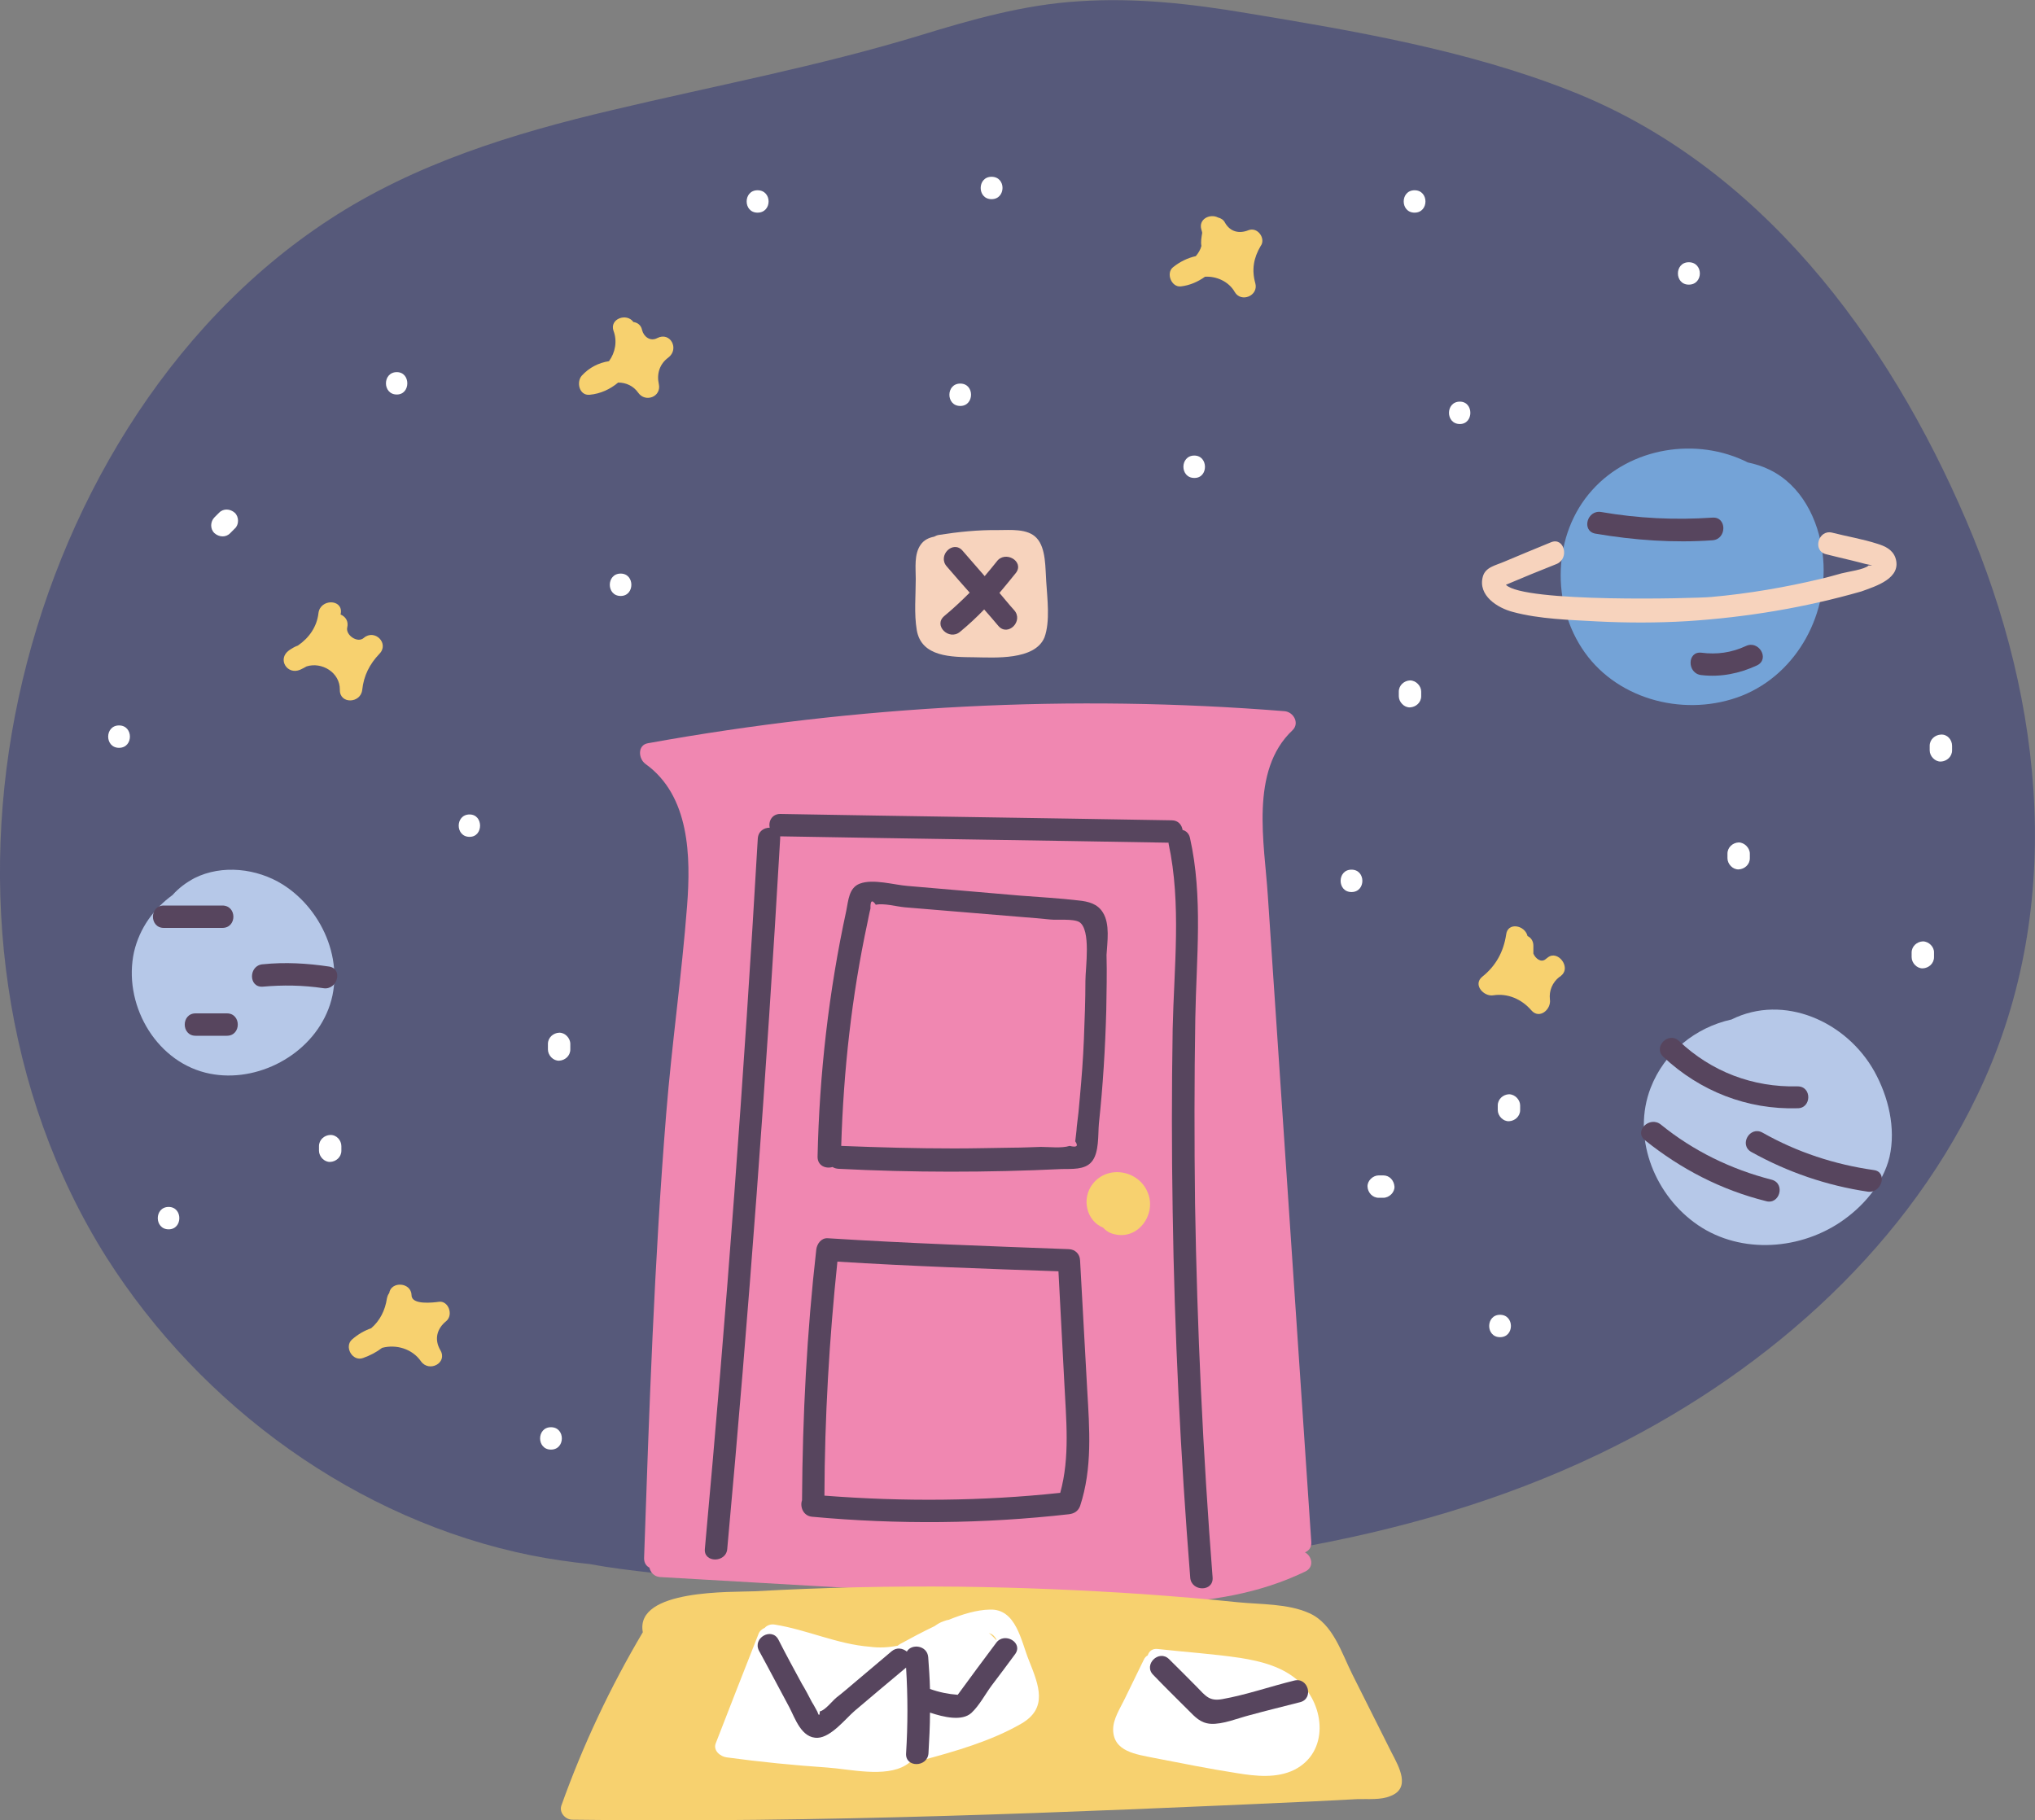 <?xml version="1.0" encoding="utf-8"?>
<!-- Generator: Adobe Illustrator 23.0.2, SVG Export Plug-In . SVG Version: 6.00 Build 0)  -->
<svg version="1.1" id="Capa_1" xmlns="http://www.w3.org/2000/svg" xmlns:xlink="http://www.w3.org/1999/xlink" x="0px" y="0px" viewBox="0 0 800 715.6" style="enable-background:new 0 0 800 715.6;" xml:space="preserve">

<rect x="0" y="0" width="800" height="715.6" fill="#808080" stroke="none"/>

<g>
	<path d="M773,204.7c-30.8-72-81.3-140.1-156.4-169.3c-40.1-15.7-83.8-23.2-126.2-30.2c-21.9-3.7-44-6.2-66.2-4.7
		c-21.6,1.3-42.3,7.2-62.8,13.5C321.6,26.1,281,33.7,240.6,43.3c-38.7,9.1-77.5,21-111.1,43C65.3,128.2,23.2,200.4,7.3,274.4
		c-16,74.2-6.3,155.2,34.6,220c37.3,58.7,98.5,103.3,167,117.1c7.6,1.5,15.3,2.6,22.9,3.4c8.1,1.5,16.3,2.5,24.5,3.4
		c41.4,4.1,83.6,3.2,125.2,2.1c83.9-2.3,170.4-12,247-48.7c62.2-29.8,118.4-77.9,148.6-140.7C812.1,358.8,803.9,276.7,773,204.7z" style="fill:#56597A;"/>
	<path d="M513,610.3c1.5-0.6,2.6-1.9,2.5-4c-3.8-56.5-7.6-113-11.4-169.5c-1.9-28.3-3.8-56.5-5.7-84.8
		c-1.3-20.4-7.2-49,9.7-64.9c2.9-2.8,0.4-7.2-3.1-7.5c-83.6-6.7-167.9-2.3-250.3,12.6c-4.1,0.7-3.8,6-1,8.1
		c17.5,12.5,17.9,36.5,16.4,55.9c-2.1,27.3-6,54.3-8.2,81.6c-4.7,58.1-6.7,116.5-8.7,174.8c0,1.9,0.9,3.1,2.1,3.7
		c0.4,1.8,1.8,3.5,4.1,3.7c45.5,2.6,91.1,5.3,136.6,7.9c39,2.2,80.7,7.5,117.2-10.1C516.8,616,515.7,611.7,513,610.3z" style="fill:#F087B1;"/>
	<path d="M547.1,689.1c-5.1-10.3-10.3-20.4-15.4-30.7c-4.3-8.5-7.6-20-17-24.2c-8.4-3.8-19.2-3.4-28.2-4.3
		c-12.5-1.3-24.8-2.3-37.3-3.2c-23.9-1.6-48-2.6-71.9-2.9c-26.9-0.3-53.7,0.3-80.6,1.8c-8.7,0.4-47.2-1-44,16.1
		c-12.8,21.6-23.5,44.3-32,68.1c-1,2.8,1.6,5.6,4.3,5.6c97.1,1.3,194.3-2.8,291.3-7.2c5.9-0.3,11.6-0.6,17.5-0.9
		c4-0.1,9.1,0.4,12.8-1.2C554.8,703,549.9,694.5,547.1,689.1z" style="fill:#F7D16F;"/>
	<path d="M404.5,652.8c-3.1-7.6-5-20.4-15.4-20c-5.1,0.1-10.7,1.8-16.1,4c-0.7,0.1-1.3,0.3-2.1,0.6
		c-1.3,0.4-2.5,1.2-3.5,1.9c-4.8,2.3-9.5,4.8-13.5,7c-0.4,0.3-0.7,0.4-1,0.7c-3.7,0.7-7.3,0.9-11,0.4c-12.8-1-24.7-6.7-37.3-8.7
		c-1.6-0.3-3.1,0.3-4,1.3c-1,0.4-2.1,1.3-2.5,2.6c-5.6,14.2-11.2,28.5-16.7,42.7c-1.2,2.9,1.8,5.3,4.3,5.6c13.2,1.8,26.4,3.1,39.6,4
		c8.7,0.6,22.6,4,30.7-0.9c1.2-0.7,2.1-1.5,2.8-2.3c0.9,0.6,2.1,0.7,3.4,0.4c13.1-3.5,27.4-7.6,39.2-14.4
		C412,671.6,408.5,662.8,404.5,652.8z M391.8,644.7c-0.1,0-0.3-0.1-0.4-0.1c-0.4-0.6-0.9-1-1.5-1.6c-0.4-0.4-0.7-0.7-1.2-0.9
		C389.8,642.2,390.9,643,391.8,644.7z" style="fill:#FFFFFF;"/>
	<path d="M510.8,661.2c-6.3-5.9-15-8.1-23.2-9.4c-10.7-1.6-21.7-2.3-32.4-3.5c-2.2-0.3-3.5,0.9-4,2.5
		c-0.6,0.3-1.2,0.9-1.6,1.8c-2.5,5.1-5,10.3-7.5,15.4c-1.8,3.7-4.5,7.8-4.5,11.9c0,8.8,9.2,9.8,16,11.2c10.9,2.1,21.7,4.3,32.7,6
		c7.3,1.2,15.6,2.1,22.5-1.3C522.5,688.9,521,670.7,510.8,661.2z" style="fill:#FFFFFF;"/>
	<path d="M411.3,228.7c-0.4-5.1,0-13.2-3.8-17.2c-3.5-3.8-10.4-3.1-15.1-3.1c-7.9-0.1-15.7,0.7-23.3,1.9
		c-0.7,0.1-1.3,0.4-1.9,0.7c-2.1,0.4-4,1.3-5.3,3.2c-2.6,3.7-1.9,9.1-1.9,13.4c0,6.5-0.7,13.6,0.4,20.1
		c1.8,10.7,13.8,10.6,22.6,10.7c7.9,0.1,23.8,1.3,27.6-7.8C412.9,244.3,411.7,235.3,411.3,228.7z" style="fill:#F7D3BD;"/>
	<path d="M111.1,347.7c-10.1-6.3-23.8-7.9-34.6-2.5c-3.4,1.8-6.3,4-8.7,6.7c-7.3,5.3-12.9,12.9-15.1,22.3
		c-4.4,20,7.9,42.4,28,47.5c18.6,4.7,39.9-5.7,47.7-23.3C136.6,380.2,127.5,358,111.1,347.7z" style="fill:#B6C8E8;"/>
	<path d="M736.9,421.3c-11-19.8-35.7-30.7-56.2-20.5c-14.1,3.1-26.4,12.9-31.8,26.9c-7.3,18.9,1,40.9,17,52.8
		c16.7,12.5,40.4,11.4,57.4,0.1c9-6,16.9-15.1,19.5-25.7C745.4,443.4,742.3,431.1,736.9,421.3z" style="fill:#B6C8E8;"/>
	<path d="M716.5,217.6c-1.6-13.4-8.4-27-21-33c-2.6-1.3-5.6-2.2-8.4-2.8c-20-10.1-46.1-6-61.2,10.9
		c-15.6,17.3-16.3,45-2.9,63.8c13.6,19.1,40.2,25.5,61.8,17C706.8,264.7,719.4,240.6,716.5,217.6z" style="fill:#74A3D7;"/>
	<path d="M143,250.8c-2.5,2.2-7.2-1.2-6.5-4.1c0.6-2.5-0.7-4.3-2.6-5.1c0-0.1,0-0.4,0.1-0.6c0.7-5.6-8.1-5.6-8.8,0
		c-0.6,5.4-3.7,9.8-8.1,12.8c-1.2,0.4-2.5,1.2-3.5,1.9c-4.7,3.4-0.7,9.8,4.4,7.6c0.9-0.4,1.8-0.9,2.5-1.3c5.9-1.9,13.2,2.3,13.1,9.2
		c-0.1,5.7,8.2,5.4,8.8,0c0.6-5.6,2.9-10.1,6.7-14.1C153.2,253,147.3,247.1,143,250.8z" style="fill:#F7D16F;"/>
	<path d="M172.5,511.8c-2.3,0.3-10.6,1.3-10.7-2.5c-0.1-5.3-8.1-5.7-8.8-0.9c-0.4,0.4-0.7,1.2-0.9,2.1
		c-0.7,4.7-2.8,8.8-6.2,11.7c-2.6,0.9-5.1,2.3-7.5,4.4c-3.2,2.8,0.1,8.8,4.3,7.3c2.8-1,5.3-2.3,7.5-4c5.6-1.5,11.9,0.4,15.3,5.3
		c3.2,4.5,10.6,0.6,7.6-4.4c-2.5-4.3-1.3-8.5,2.3-11.4C178.4,516.9,176.2,511.2,172.5,511.8z" style="fill:#F7D16F;"/>
	<path d="M608.5,376.4c-0.3,0.3-0.6,0.4-0.9,0.7l0,0c-1.8,1.5-4-0.3-4.8-2.2c0-1,0-2.1,0-3.1c0-1.9-1-3.2-2.3-3.8
		c-1-4.3-7.8-5.6-8.4-0.6c-1,6.7-4,12.3-9.4,16.6c-3.8,3.1,0.6,7.9,4.3,7.3c5.7-0.9,11.2,1.5,15,5.9c3.2,3.7,7.9-0.4,7.3-4.3
		c-0.4-3.4,1-6.7,3.7-8.8l0,0c0.3-0.1,0.6-0.4,0.9-0.7C617.6,380.2,612.4,373.4,608.5,376.4z" style="fill:#F7D16F;"/>
	<path d="M490.8,90.5c-3.7,1.5-7.2,0.6-9.2-2.9c-0.6-1.2-1.6-1.8-2.8-2.1c-3.1-1.6-7.8,0.6-6.5,4.8
		c0.1,0.4,0.3,0.9,0.3,1.3c-0.3,1.8-0.6,3.5-0.3,5.1c-0.4,1.5-1.2,2.8-2.2,4c-3.2,0.7-6.3,2.2-9,4.4c-2.8,2.3-0.6,7.9,3.1,7.5
		c3.5-0.4,6.7-1.8,9.5-3.8c4.5-0.3,9.4,1.9,11.7,6c2.5,4.3,9.4,1.5,8.1-3.4c-1.5-5.3-0.7-10,2.1-14.7
		C497.7,93.9,494.5,89.1,490.8,90.5z" style="fill:#F7D16F;"/>
	<path d="M258.4,132.9c-2.8,1.5-5.4-0.6-6-3.2c-0.4-1.9-1.8-2.9-3.4-3.1c-2.6-3.7-9.5-1.3-7.8,3.5
		c1.5,4,0.7,8.5-1.8,11.9c-4,0.6-7.8,2.5-10.7,5.7c-2.2,2.5-1,7.9,3.1,7.5c4.3-0.4,8.1-2.2,11.2-4.8c3.1,0,6,1.3,7.9,4
		c2.8,4,9.2,1.6,8.1-3.4c-0.9-4,0.3-7.9,3.7-10.4C267.2,137.2,263.5,130.3,258.4,132.9z" style="fill:#F7D16F;"/>
	<path d="M745.1,219.2c-1.2-3.2-4.1-4.5-7-5.4c-5.9-1.9-12-2.9-17.9-4.4c-5.4-1.3-7.8,7.2-2.3,8.5
		c3.4,0.9,6.7,1.6,10.3,2.5c1.8,0.4,3.4,0.9,5.1,1.3c2.9,0.6,3.4,0.7,1.3,0.6c-1.5,1.6-8.4,2.5-10.6,3.1c-2.6,0.7-5.3,1.5-7.9,2.1
		c-14.2,3.4-28.8,5.9-43.4,7.2c-6.7,0.6-73.8,2.3-80.7-4.8c6.6-2.8,13.4-5.6,20-8.2c5.1-2.2,2.9-10.7-2.3-8.5
		c-6.2,2.5-12.3,5.1-18.3,7.6c-3.4,1.5-7.5,2.1-8.5,6c-1.9,7.3,5.7,12.2,11.9,13.8c10.4,2.8,22.3,3.1,33,3.7
		c11.9,0.6,23.8,0.6,35.5-0.1c23.2-1.5,46.2-5.3,68.5-11.7C737.2,230.5,747.9,227.4,745.1,219.2z" style="fill:#F7D3BD;"/>
	<path d="M219.8,406c-2.3,0.1-4.4,1.9-4.4,4.4v2.2c0,2.3,2.1,4.5,4.4,4.4c2.3-0.1,4.4-1.9,4.4-4.4v-2.2
		C224.2,408.1,222.1,405.9,219.8,406z" style="fill:#FFFFFF;"/>
	<path d="M184.6,320.2c-5.7,0-5.7,8.8,0,8.8C190.1,329,190.1,320.2,184.6,320.2z" style="fill:#FFFFFF;"/>
	<path d="M244,225.5c-5.7,0-5.7,8.8,0,8.8C249.6,234.3,249.6,225.5,244,225.5z" style="fill:#FFFFFF;"/>
	<path d="M156,146.3c-5.7,0-5.7,8.8,0,8.8C161.5,155.1,161.5,146.3,156,146.3z" style="fill:#FFFFFF;"/>
	<path d="M469.5,179.1c-5.7,0-5.7,8.8,0,8.8C475.1,188,475.1,179.1,469.5,179.1z" style="fill:#FFFFFF;"/>
	<path d="M554.3,267.5c-2.3,0.1-4.4,1.9-4.4,4.4v1.8c0,2.3,2.1,4.5,4.4,4.4c2.3-0.1,4.4-1.9,4.4-4.4v-1.8
		C558.7,269.7,556.7,267.5,554.3,267.5z" style="fill:#FFFFFF;"/>
	<path d="M683.5,331.2c-2.3,0.1-4.4,1.9-4.4,4.4v1.8c0,2.3,2.1,4.5,4.4,4.4c2.3-0.1,4.4-1.9,4.4-4.4v-1.8
		C687.9,333.4,685.8,331.2,683.5,331.2z" style="fill:#FFFFFF;"/>
	<path d="M763,288.8c-2.3,0.1-4.4,1.9-4.4,4.4v1.8c0,2.3,2.1,4.5,4.4,4.4c2.3-0.1,4.4-1.9,4.4-4.4v-1.8
		C767.4,290.8,765.5,288.6,763,288.8z" style="fill:#FFFFFF;"/>
	<path d="M755.9,370.1c-2.3,0.1-4.4,1.9-4.4,4.4v1.8c0,2.3,2.1,4.5,4.4,4.4s4.4-1.9,4.4-4.4v-1.8
		C760.4,372.3,758.3,370.1,755.9,370.1z" style="fill:#FFFFFF;"/>
	<path d="M589.7,516.9c-5.7,0-5.7,8.8,0,8.8C595.4,525.7,595.4,516.9,589.7,516.9z" style="fill:#FFFFFF;"/>
	<path d="M543.8,462.1H542c-2.3,0-4.5,2.1-4.4,4.4c0.1,2.3,1.9,4.4,4.4,4.4h1.8c2.3,0,4.5-2.1,4.4-4.4
		C548,464.1,546.3,462.1,543.8,462.1z" style="fill:#FFFFFF;"/>
	<path d="M593.2,430.2c-2.3,0.1-4.4,1.9-4.4,4.4v1.8c0,2.3,2.1,4.5,4.4,4.4c2.3-0.1,4.4-1.9,4.4-4.4v-1.8
		C597.6,432.4,595.6,430.2,593.2,430.2z" style="fill:#FFFFFF;"/>
	<path d="M531.3,341.9c-5.7,0-5.7,8.8,0,8.8C537,350.7,537,341.9,531.3,341.9z" style="fill:#FFFFFF;"/>
	<path d="M556.1,74.8c-5.7,0-5.7,8.8,0,8.8S561.8,74.8,556.1,74.8z" style="fill:#FFFFFF;"/>
	<path d="M573.9,157.9c-5.7,0-5.7,8.8,0,8.8C579.4,166.7,579.4,157.9,573.9,157.9z" style="fill:#FFFFFF;"/>
	<path d="M663.9,103.1c-5.7,0-5.7,8.8,0,8.8C669.7,111.9,669.7,103.1,663.9,103.1z" style="fill:#FFFFFF;"/>
	<path d="M389.8,69.5c-5.7,0-5.7,8.8,0,8.8S395.6,69.5,389.8,69.5z" style="fill:#FFFFFF;"/>
	<path d="M297.8,74.8c-5.7,0-5.7,8.8,0,8.8C303.6,83.6,303.6,74.8,297.8,74.8z" style="fill:#FFFFFF;"/>
	<path d="M377.5,150.8c-5.7,0-5.7,8.8,0,8.8C383.1,159.6,383.2,150.8,377.5,150.8z" style="fill:#FFFFFF;"/>
	<path d="M92.3,201.6c-1.8-1.6-4.5-1.8-6.2,0c-0.6,0.6-1.2,1.2-1.8,1.8c-1.6,1.6-1.8,4.5,0,6.2c1.8,1.6,4.5,1.8,6.2,0
		l1.8-1.8C94,206.3,94,203.2,92.3,201.6z" style="fill:#FFFFFF;"/>
	<path d="M46.8,285.2c-5.7,0-5.7,8.8,0,8.8C52.5,294,52.5,285.2,46.8,285.2z" style="fill:#FFFFFF;"/>
	<path d="M216.6,561.1c-5.7,0-5.7,8.8,0,8.8S222.3,561.1,216.6,561.1z" style="fill:#FFFFFF;"/>
	<path d="M129.8,446.2c-2.3,0.1-4.4,1.9-4.4,4.4v1.8c0,2.3,2.1,4.5,4.4,4.4c2.3-0.1,4.4-1.9,4.4-4.4v-1.8
		C134.2,448.3,132.3,446.1,129.8,446.2z" style="fill:#FFFFFF;"/>
	<path d="M66.3,474.5c-5.7,0-5.7,8.8,0,8.8C71.9,483.3,71.9,474.5,66.3,474.5z" style="fill:#FFFFFF;"/>
	<path d="M129.4,380c-8.7-1.3-17.3-1.8-26.1-0.9c-5.6,0.4-5.7,9.2,0,8.8c7.9-0.7,15.8-0.6,23.8,0.6
		C132.6,389.4,135,380.9,129.4,380z" style="fill:#57455E;"/>
	<path d="M87.4,356h-23c-5.7,0-5.7,8.8,0,8.8h23C93.2,364.8,93.2,356,87.4,356z" style="fill:#57455E;"/>
	<path d="M89.2,398.4H76.9c-5.7,0-5.7,8.8,0,8.8h12.3C94.9,407.2,94.9,398.4,89.2,398.4z" style="fill:#57455E;"/>
	<path d="M392.9,233.1c2.2-2.6,4.4-5.3,6.5-7.9c3.4-4.5-4.3-9-7.6-4.4c-1.5,1.9-3.1,3.8-4.7,5.7
		c-2.9-3.4-5.9-6.7-8.7-10c-3.7-4.3-10,1.9-6.2,6.2c2.9,3.4,6,6.9,9,10.3c-3.2,3.2-6.5,6.3-10,9.2c-4.4,3.7,1.9,9.8,6.2,6.2
		c3.4-2.8,6.5-5.7,9.5-8.8c1.9,2.2,3.8,4.3,5.6,6.5c3.7,4.3,10-1.9,6.2-6.2C396.7,237.7,394.8,235.3,392.9,233.1z" style="fill:#57455E;"/>
	<path d="M391.6,645.9c-5,6.7-10.1,13.5-15.1,20.4c-3.8-0.3-7.3-1-10.9-2.3c-0.1-4.1-0.4-8.2-0.7-12.5
		c-0.4-4.7-6.6-5.4-8.4-2.2c-1.6-1.3-4-1.8-6-0.1c-4.7,4-9.4,7.9-14.1,11.9c-2.5,2.1-5,4.3-7.6,6.3c-1.6,1.3-4.5,5.1-6.5,5.4
		c-0.1,1.8-0.4,1.9-1,0.1c-0.7-1.2-1.3-2.5-2.1-3.7c-1.3-2.5-2.6-5-4-7.3c-3.1-5.7-6.2-11.4-9.2-17.3c-2.6-5-10.3-0.6-7.6,4.4
		c4,7.3,7.9,14.8,11.9,22.2c2.3,4.4,4.8,12.3,11.2,12c5.3-0.3,10.9-7.5,14.5-10.6c6.7-5.7,13.5-11.4,20.2-17
		c0.7,11.3,0.7,22.5,0,33.7c-0.4,5.7,8.4,5.6,8.8,0c0.3-5.3,0.6-10.7,0.6-16c5.4,1.8,12.6,3.5,16.3,0.1c3.1-2.9,5.4-7.3,7.9-10.7
		c3.1-4.1,6.2-8.2,9.2-12.3C402.5,645.8,394.8,641.4,391.6,645.9z" style="fill:#57455E;"/>
	<path d="M508.8,660.7c-9.4,2.3-18.8,5.6-28.3,7.3c-5.1,0.9-6.5-1.2-10-4.8c-3.7-3.7-7.2-7.3-10.9-10.9
		c-4-4-10.3,2.2-6.2,6.2c4.5,4.7,9.1,9.2,13.8,13.9c2.6,2.6,4.7,5,8.7,5.3c4.8,0.3,10.7-2.2,15.4-3.4c6.6-1.8,13.2-3.4,19.8-5.1
		C516.6,667.8,514.3,659.3,508.8,660.7z" style="fill:#57455E;"/>
	<path d="M706.6,427.1c-17.5,0.4-33.7-5.7-46.5-17.8c-4.1-4-10.4,2.3-6.2,6.2c14.4,13.5,33,20.8,52.7,20.2
		C712.2,435.8,712.4,427,706.6,427.1z" style="fill:#57455E;"/>
	<path d="M736.6,460c-15.4-2.2-30.1-7-43.7-14.7c-5-2.8-9.4,4.8-4.4,7.6c14.2,7.9,29.6,13.2,45.8,15.6
		C739.8,469.2,742.2,460.7,736.6,460z" style="fill:#57455E;"/>
	<path d="M696.5,463.8c-16-4.1-30.8-11.3-43.6-21.7c-4.4-3.5-10.7,2.6-6.2,6.2c14.1,11.3,29.9,19.5,47.5,23.9
		C699.6,473.8,702,465.3,696.5,463.8z" style="fill:#57455E;"/>
	<path d="M673.2,203.5c-14.7,1-29.2,0.3-43.7-2.2c-5.6-1-7.9,7.5-2.3,8.5c15.3,2.6,30.7,3.7,46.1,2.6
		C678.9,211.9,678.9,203.1,673.2,203.5z" style="fill:#57455E;"/>
	<path d="M686.3,254c-5.6,2.6-11.4,3.4-17.5,2.6c-5.6-0.6-5.6,8.2,0,8.8c7.6,0.9,15-0.6,21.9-3.8
		C695.9,259.1,691.4,251.5,686.3,254z" style="fill:#57455E;"/>
	<path d="M469.8,473.2c-0.3-24.4-0.3-48.6,0.1-72.9c0.4-23.5,3.1-47.7-2.1-70.9c-0.4-1.8-1.6-2.8-2.9-3.1
		c-0.3-1.9-1.6-3.8-4.3-3.8c-51.4-0.9-102.7-1.6-153.9-2.5c-3.2,0-4.7,2.9-4.1,5.4c-2.2,0-4.5,1.3-4.7,4.3
		c-5.4,93.2-12.3,186.4-20.8,279.2c-0.6,5.6,8.4,5.6,8.8,0c8.5-93,15.4-186.1,20.8-279.2c0-0.3,0-0.6,0-0.9c0,0,0,0,0.1,0
		c50.9,0.9,101.7,1.6,152.6,2.5c0,0.1,0,0.3,0,0.4c5.1,23.6,2.1,48.9,1.6,72.9c-0.4,23.8-0.4,47.7,0,71.5
		c0.7,48.1,3.1,96.3,6.9,144.1c0.4,5.6,9.2,5.7,8.8,0C472.9,571.4,470.6,522.2,469.8,473.2z" style="fill:#57455E;"/>
	<path d="M427.4,546.3c-0.9-16.9-1.9-33.9-2.8-50.8c-0.1-2.5-1.9-4.3-4.4-4.4c-31.7-1.2-63.4-2.3-94.9-4.3
		c-2.5-0.1-4.1,2.2-4.4,4.4c-3.7,32.6-5.4,65.4-5.6,98.2c0,0.1,0,0.3,0,0.4c-0.9,2.5,0.4,6.2,4,6.5c33.6,3.1,67.4,2.8,101-1
		c2.1-0.3,3.5-1.2,4.3-3.2C429.5,577.2,428.3,561.7,427.4,546.3z M324.1,588c0.1-30.8,1.9-61.5,5.1-92c28.9,1.8,58,2.8,86.9,3.8
		c0.7,14.5,1.6,29.2,2.3,43.7c0.7,14.5,2.3,29.3-1.6,43.4C386,590.2,355.1,590.4,324.1,588z" style="fill:#57455E;"/>
	<path d="M433.6,358.8c-2.1-3.5-5.7-4.4-9.7-4.8c-7.6-0.9-15.3-1.3-22.9-1.9c-14.7-1.3-29.5-2.5-44.2-3.8
		c-5.3-0.4-13.6-2.9-18.8-0.9c-4.3,1.6-4.5,6.7-5.3,10.6c-6.9,31.8-10.6,64.3-11.3,96.8c0,3.5,3.2,4.8,5.9,4
		c0.6,0.4,1.3,0.6,2.2,0.7c29.3,1.5,58.7,1.5,87.9,0.1c3.8-0.1,9,0.4,11.7-2.8c3.1-3.5,2.5-10.9,2.9-15.1
		c1.6-14.8,2.5-29.8,2.9-44.6c0.1-7.2,0.3-14.4,0.1-21.7C435.3,370.3,436.4,363.3,433.6,358.8z M426.7,385.6c0,7.6-0.3,15.4-0.6,23
		c-0.3,7.6-0.9,15.4-1.6,23c-0.3,3.8-0.7,7.6-1.2,11.4c-0.1,1.9-0.4,3.8-0.6,5.7c1.3,1.9,0.6,2.5-2.2,1.8c-3.1,1-8.1,0.4-11.3,0.4
		c-3.8,0.1-7.6,0.3-11.3,0.3c-7.6,0.1-15.1,0.3-22.7,0.3c-14.8,0-29.6-0.4-44.5-1c0.9-29.5,4.1-58.8,10.3-87.7
		c0.4-1.9,0.7-3.7,1.2-5.6c-0.1-3.1,0.6-3.7,2.1-1.5c3.2-0.7,8.1,0.7,11.4,1c7.6,0.6,15.3,1.3,22.9,1.9c7.6,0.6,15.3,1.3,22.9,1.9
		c3.8,0.3,7.6,0.6,11.4,1c2.8,0.3,9-0.4,11.4,1C429,365.5,426.7,380.5,426.7,385.6z" style="fill:#57455E;"/>
	<path d="M451.3,469.1c-3.4-9-15.7-11.3-21.7-3.7c-4.7,6-2.3,14.7,4,17.2c1.2,1.3,2.6,2.2,4.4,2.6
		C447.4,487.6,454.6,477.5,451.3,469.1z" style="fill:#F7D16F;"/>
</g>
</svg>
